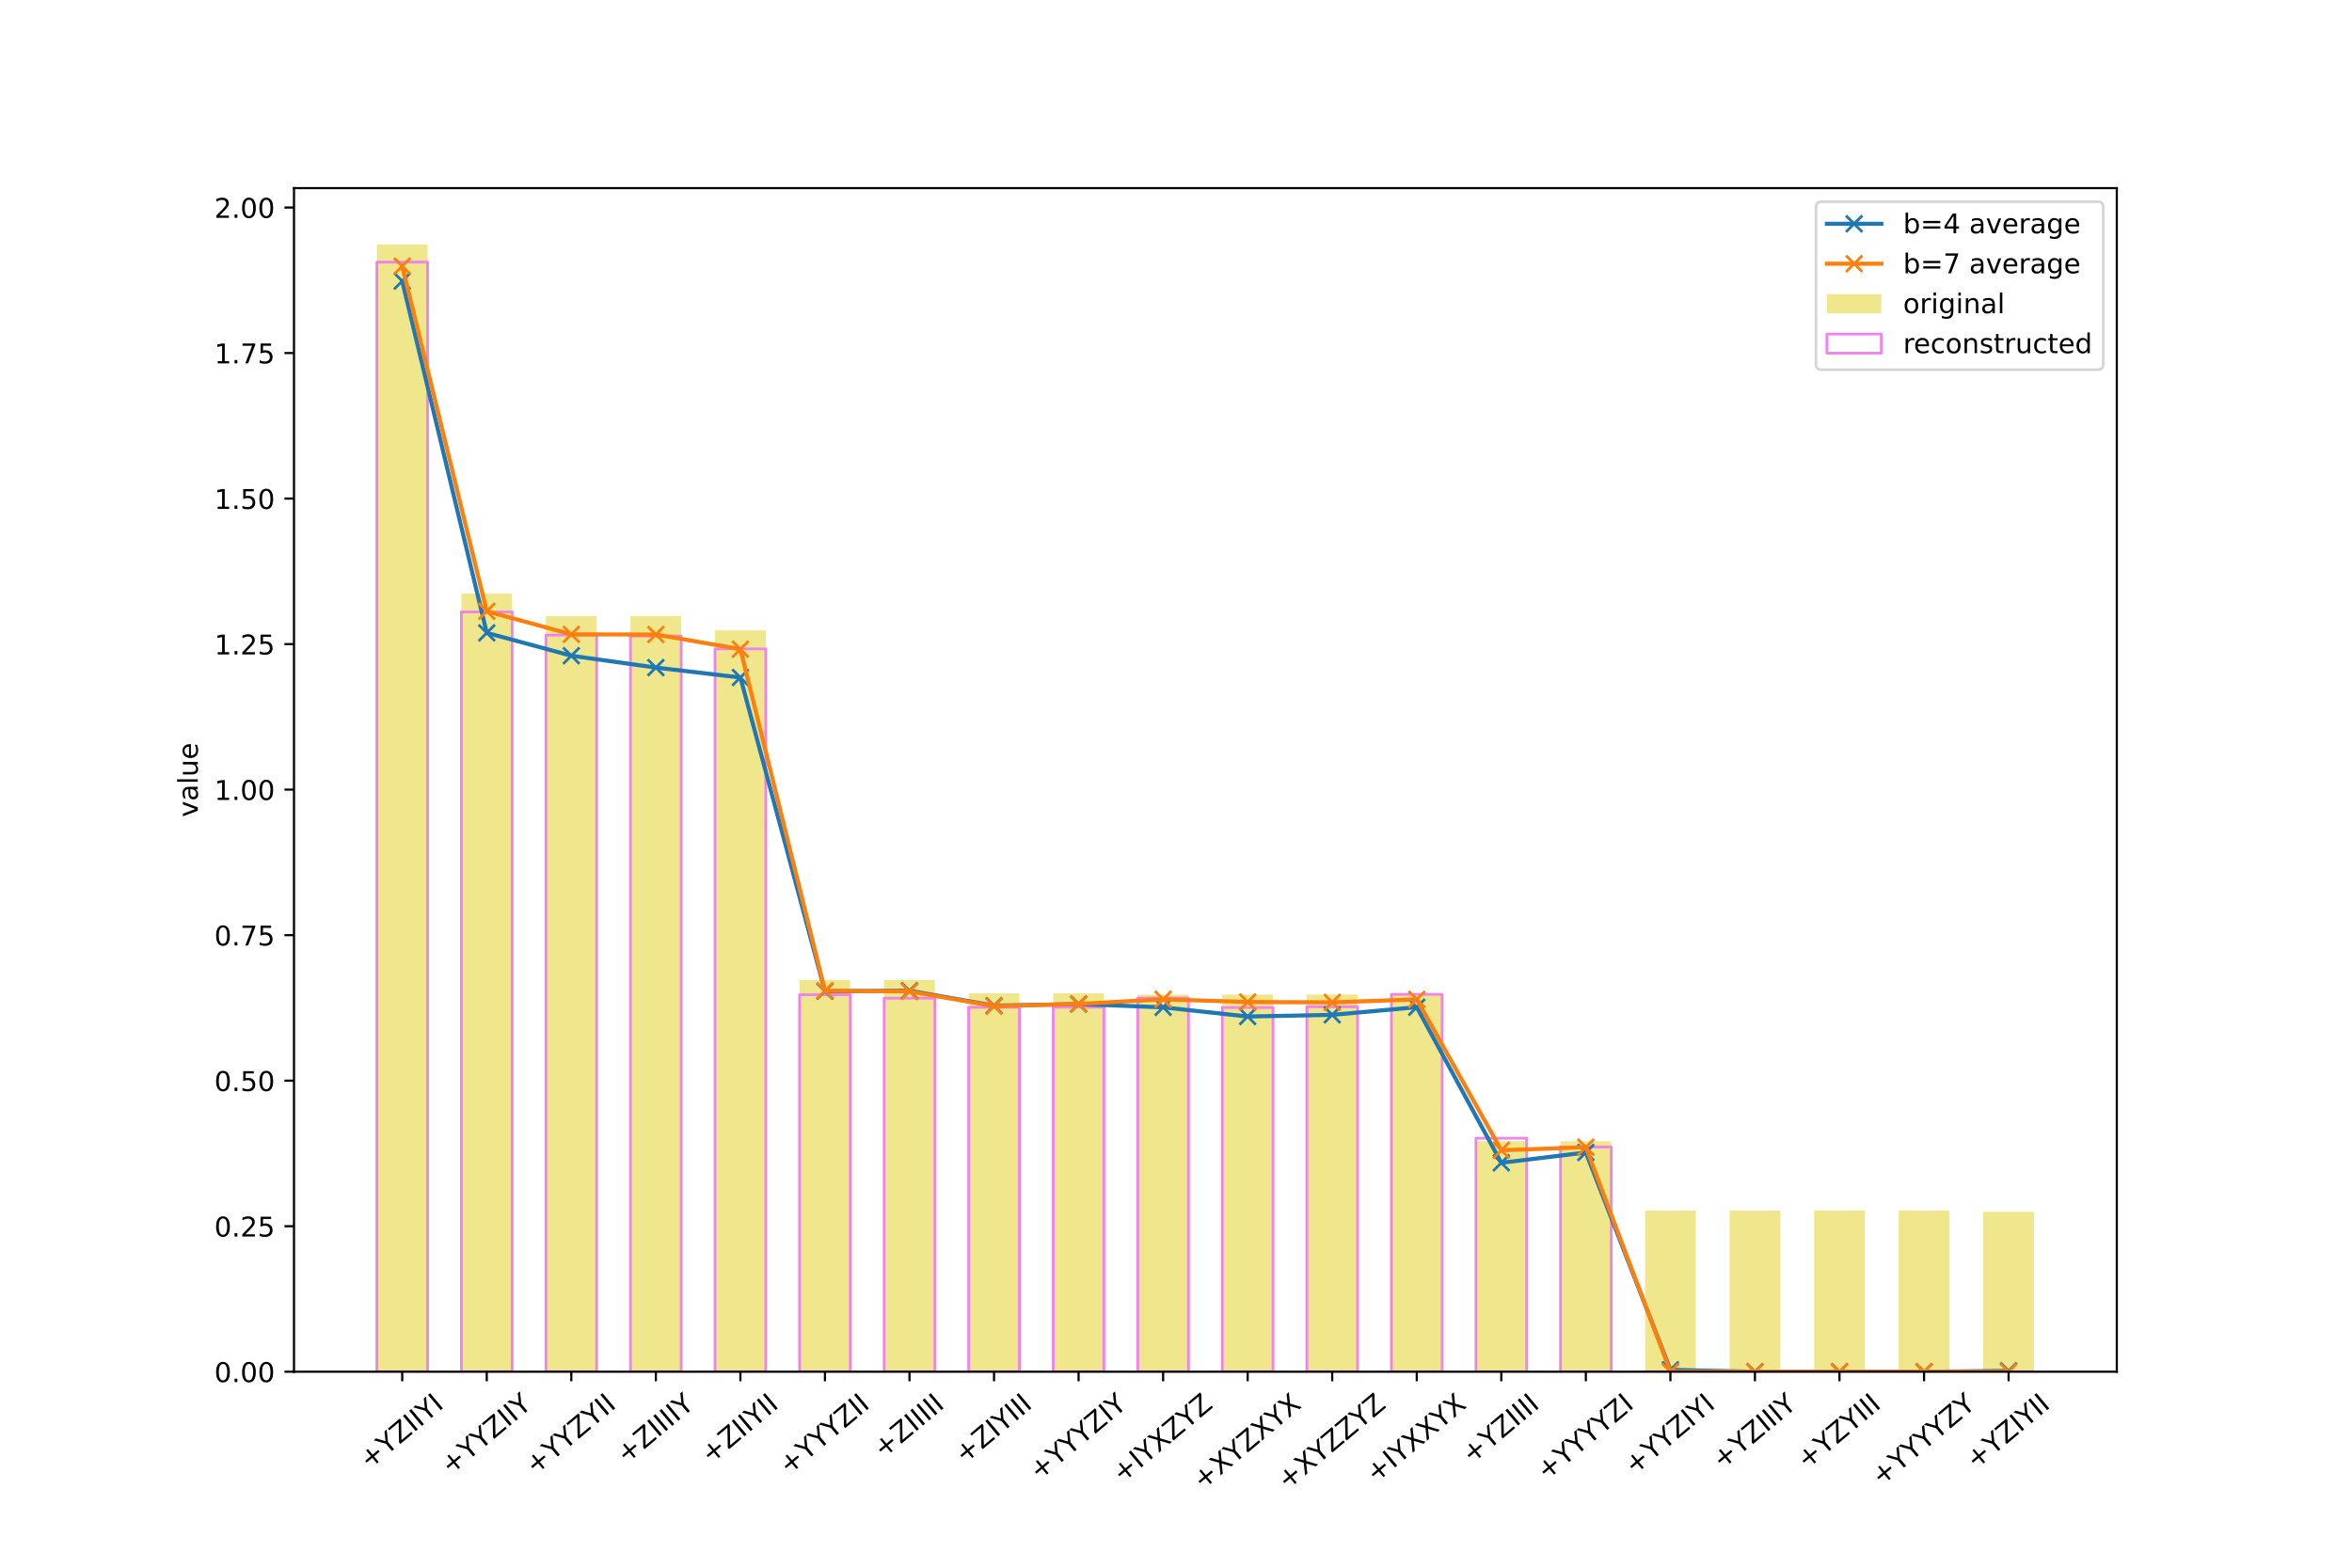 <?xml version="1.0" encoding="utf-8" standalone="no"?>
<!DOCTYPE svg PUBLIC "-//W3C//DTD SVG 1.1//EN"
  "http://www.w3.org/Graphics/SVG/1.1/DTD/svg11.dtd">
<!-- Created with matplotlib (https://matplotlib.org/) -->
<svg height="576pt" version="1.1" viewBox="0 0 864 576" width="864pt" xmlns="http://www.w3.org/2000/svg" xmlns:xlink="http://www.w3.org/1999/xlink">
 <defs>
  <style type="text/css">
*{stroke-linecap:butt;stroke-linejoin:round;}
  </style>
 </defs>
 <g id="figure_1">
  <g id="patch_1">
   <path d="M 0 576 
L 864 576 
L 864 0 
L 0 0 
z
" style="fill:#ffffff;"/>
  </g>
  <g id="axes_1">
   <g id="patch_2">
    <path d="M 108 504 
L 777.6 504 
L 777.6 69.12 
L 108 69.12 
z
" style="fill:#ffffff;"/>
   </g>
   <g id="patch_3">
    <path clip-path="url(#p3e9d2da845)" d="M 138.436 504 
L 157.071 504 
L 157.071 89.829 
L 138.436 89.829 
z
" style="fill:#f0e68c;"/>
   </g>
   <g id="patch_4">
    <path clip-path="url(#p3e9d2da845)" d="M 169.494 504 
L 188.128 504 
L 188.128 218.119 
L 169.494 218.119 
z
" style="fill:#f0e68c;"/>
   </g>
   <g id="patch_5">
    <path clip-path="url(#p3e9d2da845)" d="M 200.551 504 
L 219.186 504 
L 219.186 226.388 
L 200.551 226.388 
z
" style="fill:#f0e68c;"/>
   </g>
   <g id="patch_6">
    <path clip-path="url(#p3e9d2da845)" d="M 231.609 504 
L 250.243 504 
L 250.243 226.388 
L 231.609 226.388 
z
" style="fill:#f0e68c;"/>
   </g>
   <g id="patch_7">
    <path clip-path="url(#p3e9d2da845)" d="M 262.666 504 
L 281.301 504 
L 281.301 231.595 
L 262.666 231.595 
z
" style="fill:#f0e68c;"/>
   </g>
   <g id="patch_8">
    <path clip-path="url(#p3e9d2da845)" d="M 293.724 504 
L 312.358 504 
L 312.358 360.102 
L 293.724 360.102 
z
" style="fill:#f0e68c;"/>
   </g>
   <g id="patch_9">
    <path clip-path="url(#p3e9d2da845)" d="M 324.781 504 
L 343.416 504 
L 343.416 360.102 
L 324.781 360.102 
z
" style="fill:#f0e68c;"/>
   </g>
   <g id="patch_10">
    <path clip-path="url(#p3e9d2da845)" d="M 355.839 504 
L 374.473 504 
L 374.473 364.946 
L 355.839 364.946 
z
" style="fill:#f0e68c;"/>
   </g>
   <g id="patch_11">
    <path clip-path="url(#p3e9d2da845)" d="M 386.896 504 
L 405.531 504 
L 405.531 364.946 
L 386.896 364.946 
z
" style="fill:#f0e68c;"/>
   </g>
   <g id="patch_12">
    <path clip-path="url(#p3e9d2da845)" d="M 417.954 504 
L 436.588 504 
L 436.588 365.441 
L 417.954 365.441 
z
" style="fill:#f0e68c;"/>
   </g>
   <g id="patch_13">
    <path clip-path="url(#p3e9d2da845)" d="M 449.012 504 
L 467.646 504 
L 467.646 365.441 
L 449.012 365.441 
z
" style="fill:#f0e68c;"/>
   </g>
   <g id="patch_14">
    <path clip-path="url(#p3e9d2da845)" d="M 480.069 504 
L 498.704 504 
L 498.704 365.441 
L 480.069 365.441 
z
" style="fill:#f0e68c;"/>
   </g>
   <g id="patch_15">
    <path clip-path="url(#p3e9d2da845)" d="M 511.127 504 
L 529.761 504 
L 529.761 365.441 
L 511.127 365.441 
z
" style="fill:#f0e68c;"/>
   </g>
   <g id="patch_16">
    <path clip-path="url(#p3e9d2da845)" d="M 542.184 504 
L 560.819 504 
L 560.819 419.335 
L 542.184 419.335 
z
" style="fill:#f0e68c;"/>
   </g>
   <g id="patch_17">
    <path clip-path="url(#p3e9d2da845)" d="M 573.242 504 
L 591.876 504 
L 591.876 419.335 
L 573.242 419.335 
z
" style="fill:#f0e68c;"/>
   </g>
   <g id="patch_18">
    <path clip-path="url(#p3e9d2da845)" d="M 604.299 504 
L 622.934 504 
L 622.934 444.783 
L 604.299 444.783 
z
" style="fill:#f0e68c;"/>
   </g>
   <g id="patch_19">
    <path clip-path="url(#p3e9d2da845)" d="M 635.357 504 
L 653.991 504 
L 653.991 444.783 
L 635.357 444.783 
z
" style="fill:#f0e68c;"/>
   </g>
   <g id="patch_20">
    <path clip-path="url(#p3e9d2da845)" d="M 666.414 504 
L 685.049 504 
L 685.049 444.787 
L 666.414 444.787 
z
" style="fill:#f0e68c;"/>
   </g>
   <g id="patch_21">
    <path clip-path="url(#p3e9d2da845)" d="M 697.472 504 
L 716.106 504 
L 716.106 444.787 
L 697.472 444.787 
z
" style="fill:#f0e68c;"/>
   </g>
   <g id="patch_22">
    <path clip-path="url(#p3e9d2da845)" d="M 728.529 504 
L 747.164 504 
L 747.164 445.258 
L 728.529 445.258 
z
" style="fill:#f0e68c;"/>
   </g>
   <g id="patch_23">
    <path clip-path="url(#p3e9d2da845)" d="M 138.436 504 
L 157.071 504 
L 157.071 96.311 
L 138.436 96.311 
z
" style="fill:none;stroke:#ee82ee;stroke-linejoin:miter;"/>
   </g>
   <g id="patch_24">
    <path clip-path="url(#p3e9d2da845)" d="M 169.494 504 
L 188.128 504 
L 188.128 224.836 
L 169.494 224.836 
z
" style="fill:none;stroke:#ee82ee;stroke-linejoin:miter;"/>
   </g>
   <g id="patch_25">
    <path clip-path="url(#p3e9d2da845)" d="M 200.551 504 
L 219.186 504 
L 219.186 233.338 
L 200.551 233.338 
z
" style="fill:none;stroke:#ee82ee;stroke-linejoin:miter;"/>
   </g>
   <g id="patch_26">
    <path clip-path="url(#p3e9d2da845)" d="M 231.609 504 
L 250.243 504 
L 250.243 233.709 
L 231.609 233.709 
z
" style="fill:none;stroke:#ee82ee;stroke-linejoin:miter;"/>
   </g>
   <g id="patch_27">
    <path clip-path="url(#p3e9d2da845)" d="M 262.666 504 
L 281.301 504 
L 281.301 238.402 
L 262.666 238.402 
z
" style="fill:none;stroke:#ee82ee;stroke-linejoin:miter;"/>
   </g>
   <g id="patch_28">
    <path clip-path="url(#p3e9d2da845)" d="M 293.724 504 
L 312.358 504 
L 312.358 365.472 
L 293.724 365.472 
z
" style="fill:none;stroke:#ee82ee;stroke-linejoin:miter;"/>
   </g>
   <g id="patch_29">
    <path clip-path="url(#p3e9d2da845)" d="M 324.781 504 
L 343.416 504 
L 343.416 366.76 
L 324.781 366.76 
z
" style="fill:none;stroke:#ee82ee;stroke-linejoin:miter;"/>
   </g>
   <g id="patch_30">
    <path clip-path="url(#p3e9d2da845)" d="M 355.839 504 
L 374.473 504 
L 374.473 370.097 
L 355.839 370.097 
z
" style="fill:none;stroke:#ee82ee;stroke-linejoin:miter;"/>
   </g>
   <g id="patch_31">
    <path clip-path="url(#p3e9d2da845)" d="M 386.896 504 
L 405.531 504 
L 405.531 370.059 
L 386.896 370.059 
z
" style="fill:none;stroke:#ee82ee;stroke-linejoin:miter;"/>
   </g>
   <g id="patch_32">
    <path clip-path="url(#p3e9d2da845)" d="M 417.954 504 
L 436.588 504 
L 436.588 366.709 
L 417.954 366.709 
z
" style="fill:none;stroke:#ee82ee;stroke-linejoin:miter;"/>
   </g>
   <g id="patch_33">
    <path clip-path="url(#p3e9d2da845)" d="M 449.012 504 
L 467.646 504 
L 467.646 370.194 
L 449.012 370.194 
z
" style="fill:none;stroke:#ee82ee;stroke-linejoin:miter;"/>
   </g>
   <g id="patch_34">
    <path clip-path="url(#p3e9d2da845)" d="M 480.069 504 
L 498.704 504 
L 498.704 369.908 
L 480.069 369.908 
z
" style="fill:none;stroke:#ee82ee;stroke-linejoin:miter;"/>
   </g>
   <g id="patch_35">
    <path clip-path="url(#p3e9d2da845)" d="M 511.127 504 
L 529.761 504 
L 529.761 365.335 
L 511.127 365.335 
z
" style="fill:none;stroke:#ee82ee;stroke-linejoin:miter;"/>
   </g>
   <g id="patch_36">
    <path clip-path="url(#p3e9d2da845)" d="M 542.184 504 
L 560.819 504 
L 560.819 418.213 
L 542.184 418.213 
z
" style="fill:none;stroke:#ee82ee;stroke-linejoin:miter;"/>
   </g>
   <g id="patch_37">
    <path clip-path="url(#p3e9d2da845)" d="M 573.242 504 
L 591.876 504 
L 591.876 421.422 
L 573.242 421.422 
z
" style="fill:none;stroke:#ee82ee;stroke-linejoin:miter;"/>
   </g>
   <g id="patch_38">
    <path clip-path="url(#p3e9d2da845)" d="M 604.299 504 
L 622.934 504 
L 622.934 504 
L 604.299 504 
z
" style="fill:none;stroke:#ee82ee;stroke-linejoin:miter;"/>
   </g>
   <g id="patch_39">
    <path clip-path="url(#p3e9d2da845)" d="M 635.357 504 
L 653.991 504 
L 653.991 504 
L 635.357 504 
z
" style="fill:none;stroke:#ee82ee;stroke-linejoin:miter;"/>
   </g>
   <g id="patch_40">
    <path clip-path="url(#p3e9d2da845)" d="M 666.414 504 
L 685.049 504 
L 685.049 504 
L 666.414 504 
z
" style="fill:none;stroke:#ee82ee;stroke-linejoin:miter;"/>
   </g>
   <g id="patch_41">
    <path clip-path="url(#p3e9d2da845)" d="M 697.472 504 
L 716.106 504 
L 716.106 504 
L 697.472 504 
z
" style="fill:none;stroke:#ee82ee;stroke-linejoin:miter;"/>
   </g>
   <g id="patch_42">
    <path clip-path="url(#p3e9d2da845)" d="M 728.529 504 
L 747.164 504 
L 747.164 504 
L 728.529 504 
z
" style="fill:none;stroke:#ee82ee;stroke-linejoin:miter;"/>
   </g>
   <g id="matplotlib.axis_1">
    <g id="xtick_1">
     <g id="line2d_1">
      <defs>
       <path d="M 0 0 
L 0 3.5 
" id="ma74aa26504" style="stroke:#000000;stroke-width:0.8;"/>
      </defs>
      <g>
       <use style="stroke:#000000;stroke-width:0.8;" x="147.754" xlink:href="#ma74aa26504" y="504"/>
      </g>
     </g>
     <g id="text_1">
      <!-- +YZIIYI -->
      <defs>
       <path d="M 46 62.703 
L 46 35.5 
L 73.188 35.5 
L 73.188 27.203 
L 46 27.203 
L 46 0 
L 37.797 0 
L 37.797 27.203 
L 10.594 27.203 
L 10.594 35.5 
L 37.797 35.5 
L 37.797 62.703 
z
" id="DejaVuSans-43"/>
       <path d="M -0.203 72.906 
L 10.406 72.906 
L 30.609 42.922 
L 50.688 72.906 
L 61.281 72.906 
L 35.5 34.719 
L 35.5 0 
L 25.594 0 
L 25.594 34.719 
z
" id="DejaVuSans-89"/>
       <path d="M 5.609 72.906 
L 62.891 72.906 
L 62.891 65.375 
L 16.797 8.297 
L 64.016 8.297 
L 64.016 0 
L 4.5 0 
L 4.5 7.516 
L 50.594 64.594 
L 5.609 64.594 
z
" id="DejaVuSans-90"/>
       <path d="M 9.812 72.906 
L 19.672 72.906 
L 19.672 0 
L 9.812 0 
z
" id="DejaVuSans-73"/>
      </defs>
      <g transform="translate(135.625 540.151)rotate(-40)scale(0.1 -0.1)">
       <use xlink:href="#DejaVuSans-43"/>
       <use x="83.789" xlink:href="#DejaVuSans-89"/>
       <use x="144.873" xlink:href="#DejaVuSans-90"/>
       <use x="213.379" xlink:href="#DejaVuSans-73"/>
       <use x="242.871" xlink:href="#DejaVuSans-73"/>
       <use x="272.363" xlink:href="#DejaVuSans-89"/>
       <use x="333.447" xlink:href="#DejaVuSans-73"/>
      </g>
     </g>
    </g>
    <g id="xtick_2">
     <g id="line2d_2">
      <g>
       <use style="stroke:#000000;stroke-width:0.8;" x="178.811" xlink:href="#ma74aa26504" y="504"/>
      </g>
     </g>
     <g id="text_2">
      <!-- +YYZIIY -->
      <g transform="translate(165.473 542.181)rotate(-40)scale(0.1 -0.1)">
       <use xlink:href="#DejaVuSans-43"/>
       <use x="83.789" xlink:href="#DejaVuSans-89"/>
       <use x="144.873" xlink:href="#DejaVuSans-89"/>
       <use x="205.957" xlink:href="#DejaVuSans-90"/>
       <use x="274.463" xlink:href="#DejaVuSans-73"/>
       <use x="303.955" xlink:href="#DejaVuSans-73"/>
       <use x="333.447" xlink:href="#DejaVuSans-89"/>
      </g>
     </g>
    </g>
    <g id="xtick_3">
     <g id="line2d_3">
      <g>
       <use style="stroke:#000000;stroke-width:0.8;" x="209.869" xlink:href="#ma74aa26504" y="504"/>
      </g>
     </g>
     <g id="text_3">
      <!-- +YYZYII -->
      <g transform="translate(196.531 542.181)rotate(-40)scale(0.1 -0.1)">
       <use xlink:href="#DejaVuSans-43"/>
       <use x="83.789" xlink:href="#DejaVuSans-89"/>
       <use x="144.873" xlink:href="#DejaVuSans-89"/>
       <use x="205.957" xlink:href="#DejaVuSans-90"/>
       <use x="274.463" xlink:href="#DejaVuSans-89"/>
       <use x="335.547" xlink:href="#DejaVuSans-73"/>
       <use x="365.039" xlink:href="#DejaVuSans-73"/>
      </g>
     </g>
    </g>
    <g id="xtick_4">
     <g id="line2d_4">
      <g>
       <use style="stroke:#000000;stroke-width:0.8;" x="240.926" xlink:href="#ma74aa26504" y="504"/>
      </g>
     </g>
     <g id="text_4">
      <!-- +ZIIIIY -->
      <g transform="translate(230.007 538.121)rotate(-40)scale(0.1 -0.1)">
       <use xlink:href="#DejaVuSans-43"/>
       <use x="83.789" xlink:href="#DejaVuSans-90"/>
       <use x="152.295" xlink:href="#DejaVuSans-73"/>
       <use x="181.787" xlink:href="#DejaVuSans-73"/>
       <use x="211.279" xlink:href="#DejaVuSans-73"/>
       <use x="240.771" xlink:href="#DejaVuSans-73"/>
       <use x="270.264" xlink:href="#DejaVuSans-89"/>
      </g>
     </g>
    </g>
    <g id="xtick_5">
     <g id="line2d_5">
      <g>
       <use style="stroke:#000000;stroke-width:0.8;" x="271.984" xlink:href="#ma74aa26504" y="504"/>
      </g>
     </g>
     <g id="text_5">
      <!-- +ZIIYII -->
      <g transform="translate(261.065 538.121)rotate(-40)scale(0.1 -0.1)">
       <use xlink:href="#DejaVuSans-43"/>
       <use x="83.789" xlink:href="#DejaVuSans-90"/>
       <use x="152.295" xlink:href="#DejaVuSans-73"/>
       <use x="181.787" xlink:href="#DejaVuSans-73"/>
       <use x="211.279" xlink:href="#DejaVuSans-89"/>
       <use x="272.363" xlink:href="#DejaVuSans-73"/>
       <use x="301.855" xlink:href="#DejaVuSans-73"/>
      </g>
     </g>
    </g>
    <g id="xtick_6">
     <g id="line2d_6">
      <g>
       <use style="stroke:#000000;stroke-width:0.8;" x="303.041" xlink:href="#ma74aa26504" y="504"/>
      </g>
     </g>
     <g id="text_6">
      <!-- +YYYZII -->
      <g transform="translate(289.703 542.181)rotate(-40)scale(0.1 -0.1)">
       <use xlink:href="#DejaVuSans-43"/>
       <use x="83.789" xlink:href="#DejaVuSans-89"/>
       <use x="144.873" xlink:href="#DejaVuSans-89"/>
       <use x="205.957" xlink:href="#DejaVuSans-89"/>
       <use x="267.041" xlink:href="#DejaVuSans-90"/>
       <use x="335.547" xlink:href="#DejaVuSans-73"/>
       <use x="365.039" xlink:href="#DejaVuSans-73"/>
      </g>
     </g>
    </g>
    <g id="xtick_7">
     <g id="line2d_7">
      <g>
       <use style="stroke:#000000;stroke-width:0.8;" x="334.099" xlink:href="#ma74aa26504" y="504"/>
      </g>
     </g>
     <g id="text_7">
      <!-- +ZIIIII -->
      <g transform="translate(324.39 536.091)rotate(-40)scale(0.1 -0.1)">
       <use xlink:href="#DejaVuSans-43"/>
       <use x="83.789" xlink:href="#DejaVuSans-90"/>
       <use x="152.295" xlink:href="#DejaVuSans-73"/>
       <use x="181.787" xlink:href="#DejaVuSans-73"/>
       <use x="211.279" xlink:href="#DejaVuSans-73"/>
       <use x="240.771" xlink:href="#DejaVuSans-73"/>
       <use x="270.264" xlink:href="#DejaVuSans-73"/>
      </g>
     </g>
    </g>
    <g id="xtick_8">
     <g id="line2d_8">
      <g>
       <use style="stroke:#000000;stroke-width:0.8;" x="365.156" xlink:href="#ma74aa26504" y="504"/>
      </g>
     </g>
     <g id="text_8">
      <!-- +ZIYIII -->
      <g transform="translate(354.238 538.121)rotate(-40)scale(0.1 -0.1)">
       <use xlink:href="#DejaVuSans-43"/>
       <use x="83.789" xlink:href="#DejaVuSans-90"/>
       <use x="152.295" xlink:href="#DejaVuSans-73"/>
       <use x="181.787" xlink:href="#DejaVuSans-89"/>
       <use x="242.871" xlink:href="#DejaVuSans-73"/>
       <use x="272.363" xlink:href="#DejaVuSans-73"/>
       <use x="301.855" xlink:href="#DejaVuSans-73"/>
      </g>
     </g>
    </g>
    <g id="xtick_9">
     <g id="line2d_9">
      <g>
       <use style="stroke:#000000;stroke-width:0.8;" x="396.214" xlink:href="#ma74aa26504" y="504"/>
      </g>
     </g>
     <g id="text_9">
      <!-- +YYYZIY -->
      <g transform="translate(381.666 544.211)rotate(-40)scale(0.1 -0.1)">
       <use xlink:href="#DejaVuSans-43"/>
       <use x="83.789" xlink:href="#DejaVuSans-89"/>
       <use x="144.873" xlink:href="#DejaVuSans-89"/>
       <use x="205.957" xlink:href="#DejaVuSans-89"/>
       <use x="267.041" xlink:href="#DejaVuSans-90"/>
       <use x="335.547" xlink:href="#DejaVuSans-73"/>
       <use x="365.039" xlink:href="#DejaVuSans-89"/>
      </g>
     </g>
    </g>
    <g id="xtick_10">
     <g id="line2d_10">
      <g>
       <use style="stroke:#000000;stroke-width:0.8;" x="427.271" xlink:href="#ma74aa26504" y="504"/>
      </g>
     </g>
     <g id="text_10">
      <!-- +IYXZYZ -->
      <defs>
       <path d="M 6.297 72.906 
L 16.891 72.906 
L 35.016 45.797 
L 53.219 72.906 
L 63.812 72.906 
L 40.375 37.891 
L 65.375 0 
L 54.781 0 
L 34.281 31 
L 13.625 0 
L 2.984 0 
L 29 38.922 
z
" id="DejaVuSans-88"/>
      </defs>
      <g transform="translate(412.155 545.165)rotate(-40)scale(0.1 -0.1)">
       <use xlink:href="#DejaVuSans-43"/>
       <use x="83.789" xlink:href="#DejaVuSans-73"/>
       <use x="113.281" xlink:href="#DejaVuSans-89"/>
       <use x="174.365" xlink:href="#DejaVuSans-88"/>
       <use x="242.871" xlink:href="#DejaVuSans-90"/>
       <use x="311.377" xlink:href="#DejaVuSans-89"/>
       <use x="372.461" xlink:href="#DejaVuSans-90"/>
      </g>
     </g>
    </g>
    <g id="xtick_11">
     <g id="line2d_11">
      <g>
       <use style="stroke:#000000;stroke-width:0.8;" x="458.329" xlink:href="#ma74aa26504" y="504"/>
      </g>
     </g>
     <g id="text_11">
      <!-- +XYZXYX -->
      <g transform="translate(441.719 547.672)rotate(-40)scale(0.1 -0.1)">
       <use xlink:href="#DejaVuSans-43"/>
       <use x="83.789" xlink:href="#DejaVuSans-88"/>
       <use x="152.295" xlink:href="#DejaVuSans-89"/>
       <use x="213.379" xlink:href="#DejaVuSans-90"/>
       <use x="281.885" xlink:href="#DejaVuSans-88"/>
       <use x="350.391" xlink:href="#DejaVuSans-89"/>
       <use x="411.475" xlink:href="#DejaVuSans-88"/>
      </g>
     </g>
    </g>
    <g id="xtick_12">
     <g id="line2d_12">
      <g>
       <use style="stroke:#000000;stroke-width:0.8;" x="489.386" xlink:href="#ma74aa26504" y="504"/>
      </g>
     </g>
     <g id="text_12">
      <!-- +XYZZYZ -->
      <g transform="translate(472.777 547.672)rotate(-40)scale(0.1 -0.1)">
       <use xlink:href="#DejaVuSans-43"/>
       <use x="83.789" xlink:href="#DejaVuSans-88"/>
       <use x="152.295" xlink:href="#DejaVuSans-89"/>
       <use x="213.379" xlink:href="#DejaVuSans-90"/>
       <use x="281.885" xlink:href="#DejaVuSans-90"/>
       <use x="350.391" xlink:href="#DejaVuSans-89"/>
       <use x="411.475" xlink:href="#DejaVuSans-90"/>
      </g>
     </g>
    </g>
    <g id="xtick_13">
     <g id="line2d_13">
      <g>
       <use style="stroke:#000000;stroke-width:0.8;" x="520.444" xlink:href="#ma74aa26504" y="504"/>
      </g>
     </g>
     <g id="text_13">
      <!-- +IYXXYX -->
      <g transform="translate(505.328 545.165)rotate(-40)scale(0.1 -0.1)">
       <use xlink:href="#DejaVuSans-43"/>
       <use x="83.789" xlink:href="#DejaVuSans-73"/>
       <use x="113.281" xlink:href="#DejaVuSans-89"/>
       <use x="174.365" xlink:href="#DejaVuSans-88"/>
       <use x="242.871" xlink:href="#DejaVuSans-88"/>
       <use x="311.377" xlink:href="#DejaVuSans-89"/>
       <use x="372.461" xlink:href="#DejaVuSans-88"/>
      </g>
     </g>
    </g>
    <g id="xtick_14">
     <g id="line2d_14">
      <g>
       <use style="stroke:#000000;stroke-width:0.8;" x="551.501" xlink:href="#ma74aa26504" y="504"/>
      </g>
     </g>
     <g id="text_14">
      <!-- +YZIIII -->
      <g transform="translate(540.583 538.121)rotate(-40)scale(0.1 -0.1)">
       <use xlink:href="#DejaVuSans-43"/>
       <use x="83.789" xlink:href="#DejaVuSans-89"/>
       <use x="144.873" xlink:href="#DejaVuSans-90"/>
       <use x="213.379" xlink:href="#DejaVuSans-73"/>
       <use x="242.871" xlink:href="#DejaVuSans-73"/>
       <use x="272.363" xlink:href="#DejaVuSans-73"/>
       <use x="301.855" xlink:href="#DejaVuSans-73"/>
      </g>
     </g>
    </g>
    <g id="xtick_15">
     <g id="line2d_15">
      <g>
       <use style="stroke:#000000;stroke-width:0.8;" x="582.559" xlink:href="#ma74aa26504" y="504"/>
      </g>
     </g>
     <g id="text_15">
      <!-- +YYYYZI -->
      <g transform="translate(568.012 544.211)rotate(-40)scale(0.1 -0.1)">
       <use xlink:href="#DejaVuSans-43"/>
       <use x="83.789" xlink:href="#DejaVuSans-89"/>
       <use x="144.873" xlink:href="#DejaVuSans-89"/>
       <use x="205.957" xlink:href="#DejaVuSans-89"/>
       <use x="267.041" xlink:href="#DejaVuSans-89"/>
       <use x="328.125" xlink:href="#DejaVuSans-90"/>
       <use x="396.631" xlink:href="#DejaVuSans-73"/>
      </g>
     </g>
    </g>
    <g id="xtick_16">
     <g id="line2d_16">
      <g>
       <use style="stroke:#000000;stroke-width:0.8;" x="613.616" xlink:href="#ma74aa26504" y="504"/>
      </g>
     </g>
     <g id="text_16">
      <!-- +YYZIYI -->
      <g transform="translate(600.279 542.181)rotate(-40)scale(0.1 -0.1)">
       <use xlink:href="#DejaVuSans-43"/>
       <use x="83.789" xlink:href="#DejaVuSans-89"/>
       <use x="144.873" xlink:href="#DejaVuSans-89"/>
       <use x="205.957" xlink:href="#DejaVuSans-90"/>
       <use x="274.463" xlink:href="#DejaVuSans-73"/>
       <use x="303.955" xlink:href="#DejaVuSans-89"/>
       <use x="365.039" xlink:href="#DejaVuSans-73"/>
      </g>
     </g>
    </g>
    <g id="xtick_17">
     <g id="line2d_17">
      <g>
       <use style="stroke:#000000;stroke-width:0.8;" x="644.674" xlink:href="#ma74aa26504" y="504"/>
      </g>
     </g>
     <g id="text_17">
      <!-- +YZIIIY -->
      <g transform="translate(632.546 540.151)rotate(-40)scale(0.1 -0.1)">
       <use xlink:href="#DejaVuSans-43"/>
       <use x="83.789" xlink:href="#DejaVuSans-89"/>
       <use x="144.873" xlink:href="#DejaVuSans-90"/>
       <use x="213.379" xlink:href="#DejaVuSans-73"/>
       <use x="242.871" xlink:href="#DejaVuSans-73"/>
       <use x="272.363" xlink:href="#DejaVuSans-73"/>
       <use x="301.855" xlink:href="#DejaVuSans-89"/>
      </g>
     </g>
    </g>
    <g id="xtick_18">
     <g id="line2d_18">
      <g>
       <use style="stroke:#000000;stroke-width:0.8;" x="675.731" xlink:href="#ma74aa26504" y="504"/>
      </g>
     </g>
     <g id="text_18">
      <!-- +YZYIII -->
      <g transform="translate(663.603 540.151)rotate(-40)scale(0.1 -0.1)">
       <use xlink:href="#DejaVuSans-43"/>
       <use x="83.789" xlink:href="#DejaVuSans-89"/>
       <use x="144.873" xlink:href="#DejaVuSans-90"/>
       <use x="213.379" xlink:href="#DejaVuSans-89"/>
       <use x="274.463" xlink:href="#DejaVuSans-73"/>
       <use x="303.955" xlink:href="#DejaVuSans-73"/>
       <use x="333.447" xlink:href="#DejaVuSans-73"/>
      </g>
     </g>
    </g>
    <g id="xtick_19">
     <g id="line2d_19">
      <g>
       <use style="stroke:#000000;stroke-width:0.8;" x="706.789" xlink:href="#ma74aa26504" y="504"/>
      </g>
     </g>
     <g id="text_19">
      <!-- +YYYYZY -->
      <g transform="translate(691.032 546.24)rotate(-40)scale(0.1 -0.1)">
       <use xlink:href="#DejaVuSans-43"/>
       <use x="83.789" xlink:href="#DejaVuSans-89"/>
       <use x="144.873" xlink:href="#DejaVuSans-89"/>
       <use x="205.957" xlink:href="#DejaVuSans-89"/>
       <use x="267.041" xlink:href="#DejaVuSans-89"/>
       <use x="328.125" xlink:href="#DejaVuSans-90"/>
       <use x="396.631" xlink:href="#DejaVuSans-89"/>
      </g>
     </g>
    </g>
    <g id="xtick_20">
     <g id="line2d_20">
      <g>
       <use style="stroke:#000000;stroke-width:0.8;" x="737.846" xlink:href="#ma74aa26504" y="504"/>
      </g>
     </g>
     <g id="text_20">
      <!-- +YZIYII -->
      <g transform="translate(725.718 540.151)rotate(-40)scale(0.1 -0.1)">
       <use xlink:href="#DejaVuSans-43"/>
       <use x="83.789" xlink:href="#DejaVuSans-89"/>
       <use x="144.873" xlink:href="#DejaVuSans-90"/>
       <use x="213.379" xlink:href="#DejaVuSans-73"/>
       <use x="242.871" xlink:href="#DejaVuSans-89"/>
       <use x="303.955" xlink:href="#DejaVuSans-73"/>
       <use x="333.447" xlink:href="#DejaVuSans-73"/>
      </g>
     </g>
    </g>
   </g>
   <g id="matplotlib.axis_2">
    <g id="ytick_1">
     <g id="line2d_21">
      <defs>
       <path d="M 0 0 
L -3.5 0 
" id="m7406cd0fb7" style="stroke:#000000;stroke-width:0.8;"/>
      </defs>
      <g>
       <use style="stroke:#000000;stroke-width:0.8;" x="108" xlink:href="#m7406cd0fb7" y="504"/>
      </g>
     </g>
     <g id="text_21">
      <!-- 0.00 -->
      <defs>
       <path d="M 31.781 66.406 
Q 24.172 66.406 20.328 58.906 
Q 16.5 51.422 16.5 36.375 
Q 16.5 21.391 20.328 13.891 
Q 24.172 6.391 31.781 6.391 
Q 39.453 6.391 43.281 13.891 
Q 47.125 21.391 47.125 36.375 
Q 47.125 51.422 43.281 58.906 
Q 39.453 66.406 31.781 66.406 
z
M 31.781 74.219 
Q 44.047 74.219 50.516 64.516 
Q 56.984 54.828 56.984 36.375 
Q 56.984 17.969 50.516 8.266 
Q 44.047 -1.422 31.781 -1.422 
Q 19.531 -1.422 13.062 8.266 
Q 6.594 17.969 6.594 36.375 
Q 6.594 54.828 13.062 64.516 
Q 19.531 74.219 31.781 74.219 
z
" id="DejaVuSans-48"/>
       <path d="M 10.688 12.406 
L 21 12.406 
L 21 0 
L 10.688 0 
z
" id="DejaVuSans-46"/>
      </defs>
      <g transform="translate(78.734 507.799)scale(0.1 -0.1)">
       <use xlink:href="#DejaVuSans-48"/>
       <use x="63.623" xlink:href="#DejaVuSans-46"/>
       <use x="95.41" xlink:href="#DejaVuSans-48"/>
       <use x="159.033" xlink:href="#DejaVuSans-48"/>
      </g>
     </g>
    </g>
    <g id="ytick_2">
     <g id="line2d_22">
      <g>
       <use style="stroke:#000000;stroke-width:0.8;" x="108" xlink:href="#m7406cd0fb7" y="450.531"/>
      </g>
     </g>
     <g id="text_22">
      <!-- 0.25 -->
      <defs>
       <path d="M 19.188 8.297 
L 53.609 8.297 
L 53.609 0 
L 7.328 0 
L 7.328 8.297 
Q 12.938 14.109 22.625 23.891 
Q 32.328 33.688 34.812 36.531 
Q 39.547 41.844 41.422 45.531 
Q 43.312 49.219 43.312 52.781 
Q 43.312 58.594 39.234 62.25 
Q 35.156 65.922 28.609 65.922 
Q 23.969 65.922 18.812 64.312 
Q 13.672 62.703 7.812 59.422 
L 7.812 69.391 
Q 13.766 71.781 18.938 73 
Q 24.125 74.219 28.422 74.219 
Q 39.75 74.219 46.484 68.547 
Q 53.219 62.891 53.219 53.422 
Q 53.219 48.922 51.531 44.891 
Q 49.859 40.875 45.406 35.406 
Q 44.188 33.984 37.641 27.219 
Q 31.109 20.453 19.188 8.297 
z
" id="DejaVuSans-50"/>
       <path d="M 10.797 72.906 
L 49.516 72.906 
L 49.516 64.594 
L 19.828 64.594 
L 19.828 46.734 
Q 21.969 47.469 24.109 47.828 
Q 26.266 48.188 28.422 48.188 
Q 40.625 48.188 47.75 41.5 
Q 54.891 34.812 54.891 23.391 
Q 54.891 11.625 47.562 5.094 
Q 40.234 -1.422 26.906 -1.422 
Q 22.312 -1.422 17.547 -0.641 
Q 12.797 0.141 7.719 1.703 
L 7.719 11.625 
Q 12.109 9.234 16.797 8.062 
Q 21.484 6.891 26.703 6.891 
Q 35.156 6.891 40.078 11.328 
Q 45.016 15.766 45.016 23.391 
Q 45.016 31 40.078 35.438 
Q 35.156 39.891 26.703 39.891 
Q 22.75 39.891 18.812 39.016 
Q 14.891 38.141 10.797 36.281 
z
" id="DejaVuSans-53"/>
      </defs>
      <g transform="translate(78.734 454.33)scale(0.1 -0.1)">
       <use xlink:href="#DejaVuSans-48"/>
       <use x="63.623" xlink:href="#DejaVuSans-46"/>
       <use x="95.41" xlink:href="#DejaVuSans-50"/>
       <use x="159.033" xlink:href="#DejaVuSans-53"/>
      </g>
     </g>
    </g>
    <g id="ytick_3">
     <g id="line2d_23">
      <g>
       <use style="stroke:#000000;stroke-width:0.8;" x="108" xlink:href="#m7406cd0fb7" y="397.061"/>
      </g>
     </g>
     <g id="text_23">
      <!-- 0.50 -->
      <g transform="translate(78.734 400.86)scale(0.1 -0.1)">
       <use xlink:href="#DejaVuSans-48"/>
       <use x="63.623" xlink:href="#DejaVuSans-46"/>
       <use x="95.41" xlink:href="#DejaVuSans-53"/>
       <use x="159.033" xlink:href="#DejaVuSans-48"/>
      </g>
     </g>
    </g>
    <g id="ytick_4">
     <g id="line2d_24">
      <g>
       <use style="stroke:#000000;stroke-width:0.8;" x="108" xlink:href="#m7406cd0fb7" y="343.592"/>
      </g>
     </g>
     <g id="text_24">
      <!-- 0.75 -->
      <defs>
       <path d="M 8.203 72.906 
L 55.078 72.906 
L 55.078 68.703 
L 28.609 0 
L 18.312 0 
L 43.219 64.594 
L 8.203 64.594 
z
" id="DejaVuSans-55"/>
      </defs>
      <g transform="translate(78.734 347.391)scale(0.1 -0.1)">
       <use xlink:href="#DejaVuSans-48"/>
       <use x="63.623" xlink:href="#DejaVuSans-46"/>
       <use x="95.41" xlink:href="#DejaVuSans-55"/>
       <use x="159.033" xlink:href="#DejaVuSans-53"/>
      </g>
     </g>
    </g>
    <g id="ytick_5">
     <g id="line2d_25">
      <g>
       <use style="stroke:#000000;stroke-width:0.8;" x="108" xlink:href="#m7406cd0fb7" y="290.122"/>
      </g>
     </g>
     <g id="text_25">
      <!-- 1.00 -->
      <defs>
       <path d="M 12.406 8.297 
L 28.516 8.297 
L 28.516 63.922 
L 10.984 60.406 
L 10.984 69.391 
L 28.422 72.906 
L 38.281 72.906 
L 38.281 8.297 
L 54.391 8.297 
L 54.391 0 
L 12.406 0 
z
" id="DejaVuSans-49"/>
      </defs>
      <g transform="translate(78.734 293.922)scale(0.1 -0.1)">
       <use xlink:href="#DejaVuSans-49"/>
       <use x="63.623" xlink:href="#DejaVuSans-46"/>
       <use x="95.41" xlink:href="#DejaVuSans-48"/>
       <use x="159.033" xlink:href="#DejaVuSans-48"/>
      </g>
     </g>
    </g>
    <g id="ytick_6">
     <g id="line2d_26">
      <g>
       <use style="stroke:#000000;stroke-width:0.8;" x="108" xlink:href="#m7406cd0fb7" y="236.653"/>
      </g>
     </g>
     <g id="text_26">
      <!-- 1.25 -->
      <g transform="translate(78.734 240.452)scale(0.1 -0.1)">
       <use xlink:href="#DejaVuSans-49"/>
       <use x="63.623" xlink:href="#DejaVuSans-46"/>
       <use x="95.41" xlink:href="#DejaVuSans-50"/>
       <use x="159.033" xlink:href="#DejaVuSans-53"/>
      </g>
     </g>
    </g>
    <g id="ytick_7">
     <g id="line2d_27">
      <g>
       <use style="stroke:#000000;stroke-width:0.8;" x="108" xlink:href="#m7406cd0fb7" y="183.183"/>
      </g>
     </g>
     <g id="text_27">
      <!-- 1.50 -->
      <g transform="translate(78.734 186.983)scale(0.1 -0.1)">
       <use xlink:href="#DejaVuSans-49"/>
       <use x="63.623" xlink:href="#DejaVuSans-46"/>
       <use x="95.41" xlink:href="#DejaVuSans-53"/>
       <use x="159.033" xlink:href="#DejaVuSans-48"/>
      </g>
     </g>
    </g>
    <g id="ytick_8">
     <g id="line2d_28">
      <g>
       <use style="stroke:#000000;stroke-width:0.8;" x="108" xlink:href="#m7406cd0fb7" y="129.714"/>
      </g>
     </g>
     <g id="text_28">
      <!-- 1.75 -->
      <g transform="translate(78.734 133.513)scale(0.1 -0.1)">
       <use xlink:href="#DejaVuSans-49"/>
       <use x="63.623" xlink:href="#DejaVuSans-46"/>
       <use x="95.41" xlink:href="#DejaVuSans-55"/>
       <use x="159.033" xlink:href="#DejaVuSans-53"/>
      </g>
     </g>
    </g>
    <g id="ytick_9">
     <g id="line2d_29">
      <g>
       <use style="stroke:#000000;stroke-width:0.8;" x="108" xlink:href="#m7406cd0fb7" y="76.245"/>
      </g>
     </g>
     <g id="text_29">
      <!-- 2.00 -->
      <g transform="translate(78.734 80.044)scale(0.1 -0.1)">
       <use xlink:href="#DejaVuSans-50"/>
       <use x="63.623" xlink:href="#DejaVuSans-46"/>
       <use x="95.41" xlink:href="#DejaVuSans-48"/>
       <use x="159.033" xlink:href="#DejaVuSans-48"/>
      </g>
     </g>
    </g>
    <g id="text_30">
     <!-- value -->
     <defs>
      <path d="M 2.984 54.688 
L 12.5 54.688 
L 29.594 8.797 
L 46.688 54.688 
L 56.203 54.688 
L 35.688 0 
L 23.484 0 
z
" id="DejaVuSans-118"/>
      <path d="M 34.281 27.484 
Q 23.391 27.484 19.188 25 
Q 14.984 22.516 14.984 16.5 
Q 14.984 11.719 18.141 8.906 
Q 21.297 6.109 26.703 6.109 
Q 34.188 6.109 38.703 11.406 
Q 43.219 16.703 43.219 25.484 
L 43.219 27.484 
z
M 52.203 31.203 
L 52.203 0 
L 43.219 0 
L 43.219 8.297 
Q 40.141 3.328 35.547 0.953 
Q 30.953 -1.422 24.312 -1.422 
Q 15.922 -1.422 10.953 3.297 
Q 6 8.016 6 15.922 
Q 6 25.141 12.172 29.828 
Q 18.359 34.516 30.609 34.516 
L 43.219 34.516 
L 43.219 35.406 
Q 43.219 41.609 39.141 45 
Q 35.062 48.391 27.688 48.391 
Q 23 48.391 18.547 47.266 
Q 14.109 46.141 10.016 43.891 
L 10.016 52.203 
Q 14.938 54.109 19.578 55.047 
Q 24.219 56 28.609 56 
Q 40.484 56 46.344 49.844 
Q 52.203 43.703 52.203 31.203 
z
" id="DejaVuSans-97"/>
      <path d="M 9.422 75.984 
L 18.406 75.984 
L 18.406 0 
L 9.422 0 
z
" id="DejaVuSans-108"/>
      <path d="M 8.5 21.578 
L 8.5 54.688 
L 17.484 54.688 
L 17.484 21.922 
Q 17.484 14.156 20.5 10.266 
Q 23.531 6.391 29.594 6.391 
Q 36.859 6.391 41.078 11.031 
Q 45.312 15.672 45.312 23.688 
L 45.312 54.688 
L 54.297 54.688 
L 54.297 0 
L 45.312 0 
L 45.312 8.406 
Q 42.047 3.422 37.719 1 
Q 33.406 -1.422 27.688 -1.422 
Q 18.266 -1.422 13.375 4.438 
Q 8.5 10.297 8.5 21.578 
z
M 31.109 56 
z
" id="DejaVuSans-117"/>
      <path d="M 56.203 29.594 
L 56.203 25.203 
L 14.891 25.203 
Q 15.484 15.922 20.484 11.062 
Q 25.484 6.203 34.422 6.203 
Q 39.594 6.203 44.453 7.469 
Q 49.312 8.734 54.109 11.281 
L 54.109 2.781 
Q 49.266 0.734 44.188 -0.344 
Q 39.109 -1.422 33.891 -1.422 
Q 20.797 -1.422 13.156 6.188 
Q 5.516 13.812 5.516 26.812 
Q 5.516 40.234 12.766 48.109 
Q 20.016 56 32.328 56 
Q 43.359 56 49.781 48.891 
Q 56.203 41.797 56.203 29.594 
z
M 47.219 32.234 
Q 47.125 39.594 43.094 43.984 
Q 39.062 48.391 32.422 48.391 
Q 24.906 48.391 20.391 44.141 
Q 15.875 39.891 15.188 32.172 
z
" id="DejaVuSans-101"/>
     </defs>
     <g transform="translate(72.655 300.218)rotate(-90)scale(0.1 -0.1)">
      <use xlink:href="#DejaVuSans-118"/>
      <use x="59.18" xlink:href="#DejaVuSans-97"/>
      <use x="120.459" xlink:href="#DejaVuSans-108"/>
      <use x="148.242" xlink:href="#DejaVuSans-117"/>
      <use x="211.621" xlink:href="#DejaVuSans-101"/>
     </g>
    </g>
   </g>
   <g id="line2d_30">
    <path clip-path="url(#p3e9d2da845)" d="M 147.754 103.267 
L 178.811 232.53 
L 209.869 240.928 
L 240.926 245.286 
L 271.984 248.93 
L 303.041 364.207 
L 334.099 364.01 
L 365.156 369.503 
L 396.214 368.906 
L 427.271 370.115 
L 458.329 373.491 
L 489.386 372.879 
L 520.444 370.064 
L 551.501 427.243 
L 582.559 423.444 
L 613.616 503.308 
L 644.674 504 
L 675.731 504 
L 706.789 504 
L 737.846 503.677 
" style="fill:none;stroke:#1f77b4;stroke-linecap:square;stroke-width:1.5;"/>
    <defs>
     <path d="M -3 3 
L 3 -3 
M -3 -3 
L 3 3 
" id="m3e4f30445e" style="stroke:#1f77b4;"/>
    </defs>
    <g clip-path="url(#p3e9d2da845)">
     <use style="fill:#1f77b4;stroke:#1f77b4;" x="147.754" xlink:href="#m3e4f30445e" y="103.267"/>
     <use style="fill:#1f77b4;stroke:#1f77b4;" x="178.811" xlink:href="#m3e4f30445e" y="232.53"/>
     <use style="fill:#1f77b4;stroke:#1f77b4;" x="209.869" xlink:href="#m3e4f30445e" y="240.928"/>
     <use style="fill:#1f77b4;stroke:#1f77b4;" x="240.926" xlink:href="#m3e4f30445e" y="245.286"/>
     <use style="fill:#1f77b4;stroke:#1f77b4;" x="271.984" xlink:href="#m3e4f30445e" y="248.93"/>
     <use style="fill:#1f77b4;stroke:#1f77b4;" x="303.041" xlink:href="#m3e4f30445e" y="364.207"/>
     <use style="fill:#1f77b4;stroke:#1f77b4;" x="334.099" xlink:href="#m3e4f30445e" y="364.01"/>
     <use style="fill:#1f77b4;stroke:#1f77b4;" x="365.156" xlink:href="#m3e4f30445e" y="369.503"/>
     <use style="fill:#1f77b4;stroke:#1f77b4;" x="396.214" xlink:href="#m3e4f30445e" y="368.906"/>
     <use style="fill:#1f77b4;stroke:#1f77b4;" x="427.271" xlink:href="#m3e4f30445e" y="370.115"/>
     <use style="fill:#1f77b4;stroke:#1f77b4;" x="458.329" xlink:href="#m3e4f30445e" y="373.491"/>
     <use style="fill:#1f77b4;stroke:#1f77b4;" x="489.386" xlink:href="#m3e4f30445e" y="372.879"/>
     <use style="fill:#1f77b4;stroke:#1f77b4;" x="520.444" xlink:href="#m3e4f30445e" y="370.064"/>
     <use style="fill:#1f77b4;stroke:#1f77b4;" x="551.501" xlink:href="#m3e4f30445e" y="427.243"/>
     <use style="fill:#1f77b4;stroke:#1f77b4;" x="582.559" xlink:href="#m3e4f30445e" y="423.444"/>
     <use style="fill:#1f77b4;stroke:#1f77b4;" x="613.616" xlink:href="#m3e4f30445e" y="503.308"/>
     <use style="fill:#1f77b4;stroke:#1f77b4;" x="644.674" xlink:href="#m3e4f30445e" y="504"/>
     <use style="fill:#1f77b4;stroke:#1f77b4;" x="675.731" xlink:href="#m3e4f30445e" y="504"/>
     <use style="fill:#1f77b4;stroke:#1f77b4;" x="706.789" xlink:href="#m3e4f30445e" y="504"/>
     <use style="fill:#1f77b4;stroke:#1f77b4;" x="737.846" xlink:href="#m3e4f30445e" y="503.677"/>
    </g>
   </g>
   <g id="line2d_31">
    <path clip-path="url(#p3e9d2da845)" d="M 147.754 97.768 
L 178.811 224.59 
L 209.869 233.076 
L 240.926 233.138 
L 271.984 238.525 
L 303.041 364.012 
L 334.099 364.276 
L 365.156 369.675 
L 396.214 368.865 
L 427.271 367.168 
L 458.329 368.155 
L 489.386 368.286 
L 520.444 367.194 
L 551.501 422.635 
L 582.559 421.524 
L 613.616 504 
L 644.674 504 
L 675.731 504 
L 706.789 504 
L 737.846 504 
" style="fill:none;stroke:#ff7f0e;stroke-linecap:square;stroke-width:1.5;"/>
    <defs>
     <path d="M -3 3 
L 3 -3 
M -3 -3 
L 3 3 
" id="m228db6ddf2" style="stroke:#ff7f0e;"/>
    </defs>
    <g clip-path="url(#p3e9d2da845)">
     <use style="fill:#ff7f0e;stroke:#ff7f0e;" x="147.754" xlink:href="#m228db6ddf2" y="97.768"/>
     <use style="fill:#ff7f0e;stroke:#ff7f0e;" x="178.811" xlink:href="#m228db6ddf2" y="224.59"/>
     <use style="fill:#ff7f0e;stroke:#ff7f0e;" x="209.869" xlink:href="#m228db6ddf2" y="233.076"/>
     <use style="fill:#ff7f0e;stroke:#ff7f0e;" x="240.926" xlink:href="#m228db6ddf2" y="233.138"/>
     <use style="fill:#ff7f0e;stroke:#ff7f0e;" x="271.984" xlink:href="#m228db6ddf2" y="238.525"/>
     <use style="fill:#ff7f0e;stroke:#ff7f0e;" x="303.041" xlink:href="#m228db6ddf2" y="364.012"/>
     <use style="fill:#ff7f0e;stroke:#ff7f0e;" x="334.099" xlink:href="#m228db6ddf2" y="364.276"/>
     <use style="fill:#ff7f0e;stroke:#ff7f0e;" x="365.156" xlink:href="#m228db6ddf2" y="369.675"/>
     <use style="fill:#ff7f0e;stroke:#ff7f0e;" x="396.214" xlink:href="#m228db6ddf2" y="368.865"/>
     <use style="fill:#ff7f0e;stroke:#ff7f0e;" x="427.271" xlink:href="#m228db6ddf2" y="367.168"/>
     <use style="fill:#ff7f0e;stroke:#ff7f0e;" x="458.329" xlink:href="#m228db6ddf2" y="368.155"/>
     <use style="fill:#ff7f0e;stroke:#ff7f0e;" x="489.386" xlink:href="#m228db6ddf2" y="368.286"/>
     <use style="fill:#ff7f0e;stroke:#ff7f0e;" x="520.444" xlink:href="#m228db6ddf2" y="367.194"/>
     <use style="fill:#ff7f0e;stroke:#ff7f0e;" x="551.501" xlink:href="#m228db6ddf2" y="422.635"/>
     <use style="fill:#ff7f0e;stroke:#ff7f0e;" x="582.559" xlink:href="#m228db6ddf2" y="421.524"/>
     <use style="fill:#ff7f0e;stroke:#ff7f0e;" x="613.616" xlink:href="#m228db6ddf2" y="504"/>
     <use style="fill:#ff7f0e;stroke:#ff7f0e;" x="644.674" xlink:href="#m228db6ddf2" y="504"/>
     <use style="fill:#ff7f0e;stroke:#ff7f0e;" x="675.731" xlink:href="#m228db6ddf2" y="504"/>
     <use style="fill:#ff7f0e;stroke:#ff7f0e;" x="706.789" xlink:href="#m228db6ddf2" y="504"/>
     <use style="fill:#ff7f0e;stroke:#ff7f0e;" x="737.846" xlink:href="#m228db6ddf2" y="504"/>
    </g>
   </g>
   <g id="patch_43">
    <path d="M 108 504 
L 108 69.12 
" style="fill:none;stroke:#000000;stroke-linecap:square;stroke-linejoin:miter;stroke-width:0.8;"/>
   </g>
   <g id="patch_44">
    <path d="M 777.6 504 
L 777.6 69.12 
" style="fill:none;stroke:#000000;stroke-linecap:square;stroke-linejoin:miter;stroke-width:0.8;"/>
   </g>
   <g id="patch_45">
    <path d="M 108 504 
L 777.6 504 
" style="fill:none;stroke:#000000;stroke-linecap:square;stroke-linejoin:miter;stroke-width:0.8;"/>
   </g>
   <g id="patch_46">
    <path d="M 108 69.12 
L 777.6 69.12 
" style="fill:none;stroke:#000000;stroke-linecap:square;stroke-linejoin:miter;stroke-width:0.8;"/>
   </g>
   <g id="legend_1">
    <g id="patch_47">
     <path d="M 669.108 135.833 
L 770.6 135.833 
Q 772.6 135.833 772.6 133.833 
L 772.6 76.12 
Q 772.6 74.12 770.6 74.12 
L 669.108 74.12 
Q 667.108 74.12 667.108 76.12 
L 667.108 133.833 
Q 667.108 135.833 669.108 135.833 
z
" style="fill:#ffffff;opacity:0.8;stroke:#cccccc;stroke-linejoin:miter;"/>
    </g>
    <g id="line2d_32">
     <path d="M 671.108 82.218 
L 691.108 82.218 
" style="fill:none;stroke:#1f77b4;stroke-linecap:square;stroke-width:1.5;"/>
    </g>
    <g id="line2d_33">
     <g>
      <use style="fill:#1f77b4;stroke:#1f77b4;" x="681.108" xlink:href="#m3e4f30445e" y="82.218"/>
     </g>
    </g>
    <g id="text_31">
     <!-- b=4 average -->
     <defs>
      <path d="M 48.688 27.297 
Q 48.688 37.203 44.609 42.844 
Q 40.531 48.484 33.406 48.484 
Q 26.266 48.484 22.188 42.844 
Q 18.109 37.203 18.109 27.297 
Q 18.109 17.391 22.188 11.75 
Q 26.266 6.109 33.406 6.109 
Q 40.531 6.109 44.609 11.75 
Q 48.688 17.391 48.688 27.297 
z
M 18.109 46.391 
Q 20.953 51.266 25.266 53.625 
Q 29.594 56 35.594 56 
Q 45.562 56 51.781 48.094 
Q 58.016 40.188 58.016 27.297 
Q 58.016 14.406 51.781 6.484 
Q 45.562 -1.422 35.594 -1.422 
Q 29.594 -1.422 25.266 0.953 
Q 20.953 3.328 18.109 8.203 
L 18.109 0 
L 9.078 0 
L 9.078 75.984 
L 18.109 75.984 
z
" id="DejaVuSans-98"/>
      <path d="M 10.594 45.406 
L 73.188 45.406 
L 73.188 37.203 
L 10.594 37.203 
z
M 10.594 25.484 
L 73.188 25.484 
L 73.188 17.188 
L 10.594 17.188 
z
" id="DejaVuSans-61"/>
      <path d="M 37.797 64.312 
L 12.891 25.391 
L 37.797 25.391 
z
M 35.203 72.906 
L 47.609 72.906 
L 47.609 25.391 
L 58.016 25.391 
L 58.016 17.188 
L 47.609 17.188 
L 47.609 0 
L 37.797 0 
L 37.797 17.188 
L 4.891 17.188 
L 4.891 26.703 
z
" id="DejaVuSans-52"/>
      <path id="DejaVuSans-32"/>
      <path d="M 41.109 46.297 
Q 39.594 47.172 37.812 47.578 
Q 36.031 48 33.891 48 
Q 26.266 48 22.188 43.047 
Q 18.109 38.094 18.109 28.812 
L 18.109 0 
L 9.078 0 
L 9.078 54.688 
L 18.109 54.688 
L 18.109 46.188 
Q 20.953 51.172 25.484 53.578 
Q 30.031 56 36.531 56 
Q 37.453 56 38.578 55.875 
Q 39.703 55.766 41.062 55.516 
z
" id="DejaVuSans-114"/>
      <path d="M 45.406 27.984 
Q 45.406 37.75 41.375 43.109 
Q 37.359 48.484 30.078 48.484 
Q 22.859 48.484 18.828 43.109 
Q 14.797 37.75 14.797 27.984 
Q 14.797 18.266 18.828 12.891 
Q 22.859 7.516 30.078 7.516 
Q 37.359 7.516 41.375 12.891 
Q 45.406 18.266 45.406 27.984 
z
M 54.391 6.781 
Q 54.391 -7.172 48.188 -13.984 
Q 42 -20.797 29.203 -20.797 
Q 24.469 -20.797 20.266 -20.094 
Q 16.062 -19.391 12.109 -17.922 
L 12.109 -9.188 
Q 16.062 -11.328 19.922 -12.344 
Q 23.781 -13.375 27.781 -13.375 
Q 36.625 -13.375 41.016 -8.766 
Q 45.406 -4.156 45.406 5.172 
L 45.406 9.625 
Q 42.625 4.781 38.281 2.391 
Q 33.938 0 27.875 0 
Q 17.828 0 11.672 7.656 
Q 5.516 15.328 5.516 27.984 
Q 5.516 40.672 11.672 48.328 
Q 17.828 56 27.875 56 
Q 33.938 56 38.281 53.609 
Q 42.625 51.219 45.406 46.391 
L 45.406 54.688 
L 54.391 54.688 
z
" id="DejaVuSans-103"/>
     </defs>
     <g transform="translate(699.108 85.718)scale(0.1 -0.1)">
      <use xlink:href="#DejaVuSans-98"/>
      <use x="63.477" xlink:href="#DejaVuSans-61"/>
      <use x="147.266" xlink:href="#DejaVuSans-52"/>
      <use x="210.889" xlink:href="#DejaVuSans-32"/>
      <use x="242.676" xlink:href="#DejaVuSans-97"/>
      <use x="303.955" xlink:href="#DejaVuSans-118"/>
      <use x="363.135" xlink:href="#DejaVuSans-101"/>
      <use x="424.658" xlink:href="#DejaVuSans-114"/>
      <use x="465.771" xlink:href="#DejaVuSans-97"/>
      <use x="527.051" xlink:href="#DejaVuSans-103"/>
      <use x="590.527" xlink:href="#DejaVuSans-101"/>
     </g>
    </g>
    <g id="line2d_34">
     <path d="M 671.108 96.897 
L 691.108 96.897 
" style="fill:none;stroke:#ff7f0e;stroke-linecap:square;stroke-width:1.5;"/>
    </g>
    <g id="line2d_35">
     <g>
      <use style="fill:#ff7f0e;stroke:#ff7f0e;" x="681.108" xlink:href="#m228db6ddf2" y="96.897"/>
     </g>
    </g>
    <g id="text_32">
     <!-- b=7 average -->
     <g transform="translate(699.108 100.397)scale(0.1 -0.1)">
      <use xlink:href="#DejaVuSans-98"/>
      <use x="63.477" xlink:href="#DejaVuSans-61"/>
      <use x="147.266" xlink:href="#DejaVuSans-55"/>
      <use x="210.889" xlink:href="#DejaVuSans-32"/>
      <use x="242.676" xlink:href="#DejaVuSans-97"/>
      <use x="303.955" xlink:href="#DejaVuSans-118"/>
      <use x="363.135" xlink:href="#DejaVuSans-101"/>
      <use x="424.658" xlink:href="#DejaVuSans-114"/>
      <use x="465.771" xlink:href="#DejaVuSans-97"/>
      <use x="527.051" xlink:href="#DejaVuSans-103"/>
      <use x="590.527" xlink:href="#DejaVuSans-101"/>
     </g>
    </g>
    <g id="patch_48">
     <path d="M 671.108 115.075 
L 691.108 115.075 
L 691.108 108.075 
L 671.108 108.075 
z
" style="fill:#f0e68c;"/>
    </g>
    <g id="text_33">
     <!-- original -->
     <defs>
      <path d="M 30.609 48.391 
Q 23.391 48.391 19.188 42.75 
Q 14.984 37.109 14.984 27.297 
Q 14.984 17.484 19.156 11.844 
Q 23.344 6.203 30.609 6.203 
Q 37.797 6.203 41.984 11.859 
Q 46.188 17.531 46.188 27.297 
Q 46.188 37.016 41.984 42.703 
Q 37.797 48.391 30.609 48.391 
z
M 30.609 56 
Q 42.328 56 49.016 48.375 
Q 55.719 40.766 55.719 27.297 
Q 55.719 13.875 49.016 6.219 
Q 42.328 -1.422 30.609 -1.422 
Q 18.844 -1.422 12.172 6.219 
Q 5.516 13.875 5.516 27.297 
Q 5.516 40.766 12.172 48.375 
Q 18.844 56 30.609 56 
z
" id="DejaVuSans-111"/>
      <path d="M 9.422 54.688 
L 18.406 54.688 
L 18.406 0 
L 9.422 0 
z
M 9.422 75.984 
L 18.406 75.984 
L 18.406 64.594 
L 9.422 64.594 
z
" id="DejaVuSans-105"/>
      <path d="M 54.891 33.016 
L 54.891 0 
L 45.906 0 
L 45.906 32.719 
Q 45.906 40.484 42.875 44.328 
Q 39.844 48.188 33.797 48.188 
Q 26.516 48.188 22.312 43.547 
Q 18.109 38.922 18.109 30.906 
L 18.109 0 
L 9.078 0 
L 9.078 54.688 
L 18.109 54.688 
L 18.109 46.188 
Q 21.344 51.125 25.703 53.562 
Q 30.078 56 35.797 56 
Q 45.219 56 50.047 50.172 
Q 54.891 44.344 54.891 33.016 
z
" id="DejaVuSans-110"/>
     </defs>
     <g transform="translate(699.108 115.075)scale(0.1 -0.1)">
      <use xlink:href="#DejaVuSans-111"/>
      <use x="61.182" xlink:href="#DejaVuSans-114"/>
      <use x="102.295" xlink:href="#DejaVuSans-105"/>
      <use x="130.078" xlink:href="#DejaVuSans-103"/>
      <use x="193.555" xlink:href="#DejaVuSans-105"/>
      <use x="221.338" xlink:href="#DejaVuSans-110"/>
      <use x="284.717" xlink:href="#DejaVuSans-97"/>
      <use x="345.996" xlink:href="#DejaVuSans-108"/>
     </g>
    </g>
    <g id="patch_49">
     <path d="M 671.108 129.753 
L 691.108 129.753 
L 691.108 122.753 
L 671.108 122.753 
z
" style="fill:none;stroke:#ee82ee;stroke-linejoin:miter;"/>
    </g>
    <g id="text_34">
     <!-- reconstructed -->
     <defs>
      <path d="M 48.781 52.594 
L 48.781 44.188 
Q 44.969 46.297 41.141 47.344 
Q 37.312 48.391 33.406 48.391 
Q 24.656 48.391 19.812 42.844 
Q 14.984 37.312 14.984 27.297 
Q 14.984 17.281 19.812 11.734 
Q 24.656 6.203 33.406 6.203 
Q 37.312 6.203 41.141 7.25 
Q 44.969 8.297 48.781 10.406 
L 48.781 2.094 
Q 45.016 0.344 40.984 -0.531 
Q 36.969 -1.422 32.422 -1.422 
Q 20.062 -1.422 12.781 6.344 
Q 5.516 14.109 5.516 27.297 
Q 5.516 40.672 12.859 48.328 
Q 20.219 56 33.016 56 
Q 37.156 56 41.109 55.141 
Q 45.062 54.297 48.781 52.594 
z
" id="DejaVuSans-99"/>
      <path d="M 44.281 53.078 
L 44.281 44.578 
Q 40.484 46.531 36.375 47.5 
Q 32.281 48.484 27.875 48.484 
Q 21.188 48.484 17.844 46.438 
Q 14.5 44.391 14.5 40.281 
Q 14.5 37.156 16.891 35.375 
Q 19.281 33.594 26.516 31.984 
L 29.594 31.297 
Q 39.156 29.25 43.188 25.516 
Q 47.219 21.781 47.219 15.094 
Q 47.219 7.469 41.188 3.016 
Q 35.156 -1.422 24.609 -1.422 
Q 20.219 -1.422 15.453 -0.562 
Q 10.688 0.297 5.422 2 
L 5.422 11.281 
Q 10.406 8.688 15.234 7.391 
Q 20.062 6.109 24.812 6.109 
Q 31.156 6.109 34.562 8.281 
Q 37.984 10.453 37.984 14.406 
Q 37.984 18.062 35.516 20.016 
Q 33.062 21.969 24.703 23.781 
L 21.578 24.516 
Q 13.234 26.266 9.516 29.906 
Q 5.812 33.547 5.812 39.891 
Q 5.812 47.609 11.281 51.797 
Q 16.75 56 26.812 56 
Q 31.781 56 36.172 55.266 
Q 40.578 54.547 44.281 53.078 
z
" id="DejaVuSans-115"/>
      <path d="M 18.312 70.219 
L 18.312 54.688 
L 36.812 54.688 
L 36.812 47.703 
L 18.312 47.703 
L 18.312 18.016 
Q 18.312 11.328 20.141 9.422 
Q 21.969 7.516 27.594 7.516 
L 36.812 7.516 
L 36.812 0 
L 27.594 0 
Q 17.188 0 13.234 3.875 
Q 9.281 7.766 9.281 18.016 
L 9.281 47.703 
L 2.688 47.703 
L 2.688 54.688 
L 9.281 54.688 
L 9.281 70.219 
z
" id="DejaVuSans-116"/>
      <path d="M 45.406 46.391 
L 45.406 75.984 
L 54.391 75.984 
L 54.391 0 
L 45.406 0 
L 45.406 8.203 
Q 42.578 3.328 38.25 0.953 
Q 33.938 -1.422 27.875 -1.422 
Q 17.969 -1.422 11.734 6.484 
Q 5.516 14.406 5.516 27.297 
Q 5.516 40.188 11.734 48.094 
Q 17.969 56 27.875 56 
Q 33.938 56 38.25 53.625 
Q 42.578 51.266 45.406 46.391 
z
M 14.797 27.297 
Q 14.797 17.391 18.875 11.75 
Q 22.953 6.109 30.078 6.109 
Q 37.203 6.109 41.297 11.75 
Q 45.406 17.391 45.406 27.297 
Q 45.406 37.203 41.297 42.844 
Q 37.203 48.484 30.078 48.484 
Q 22.953 48.484 18.875 42.844 
Q 14.797 37.203 14.797 27.297 
z
" id="DejaVuSans-100"/>
     </defs>
     <g transform="translate(699.108 129.753)scale(0.1 -0.1)">
      <use xlink:href="#DejaVuSans-114"/>
      <use x="38.863" xlink:href="#DejaVuSans-101"/>
      <use x="100.387" xlink:href="#DejaVuSans-99"/>
      <use x="155.367" xlink:href="#DejaVuSans-111"/>
      <use x="216.549" xlink:href="#DejaVuSans-110"/>
      <use x="279.928" xlink:href="#DejaVuSans-115"/>
      <use x="332.027" xlink:href="#DejaVuSans-116"/>
      <use x="371.236" xlink:href="#DejaVuSans-114"/>
      <use x="412.35" xlink:href="#DejaVuSans-117"/>
      <use x="475.729" xlink:href="#DejaVuSans-99"/>
      <use x="530.709" xlink:href="#DejaVuSans-116"/>
      <use x="569.918" xlink:href="#DejaVuSans-101"/>
      <use x="631.441" xlink:href="#DejaVuSans-100"/>
     </g>
    </g>
   </g>
  </g>
 </g>
 <defs>
  <clipPath id="p3e9d2da845">
   <rect height="434.88" width="669.6" x="108" y="69.12"/>
  </clipPath>
 </defs>
</svg>
